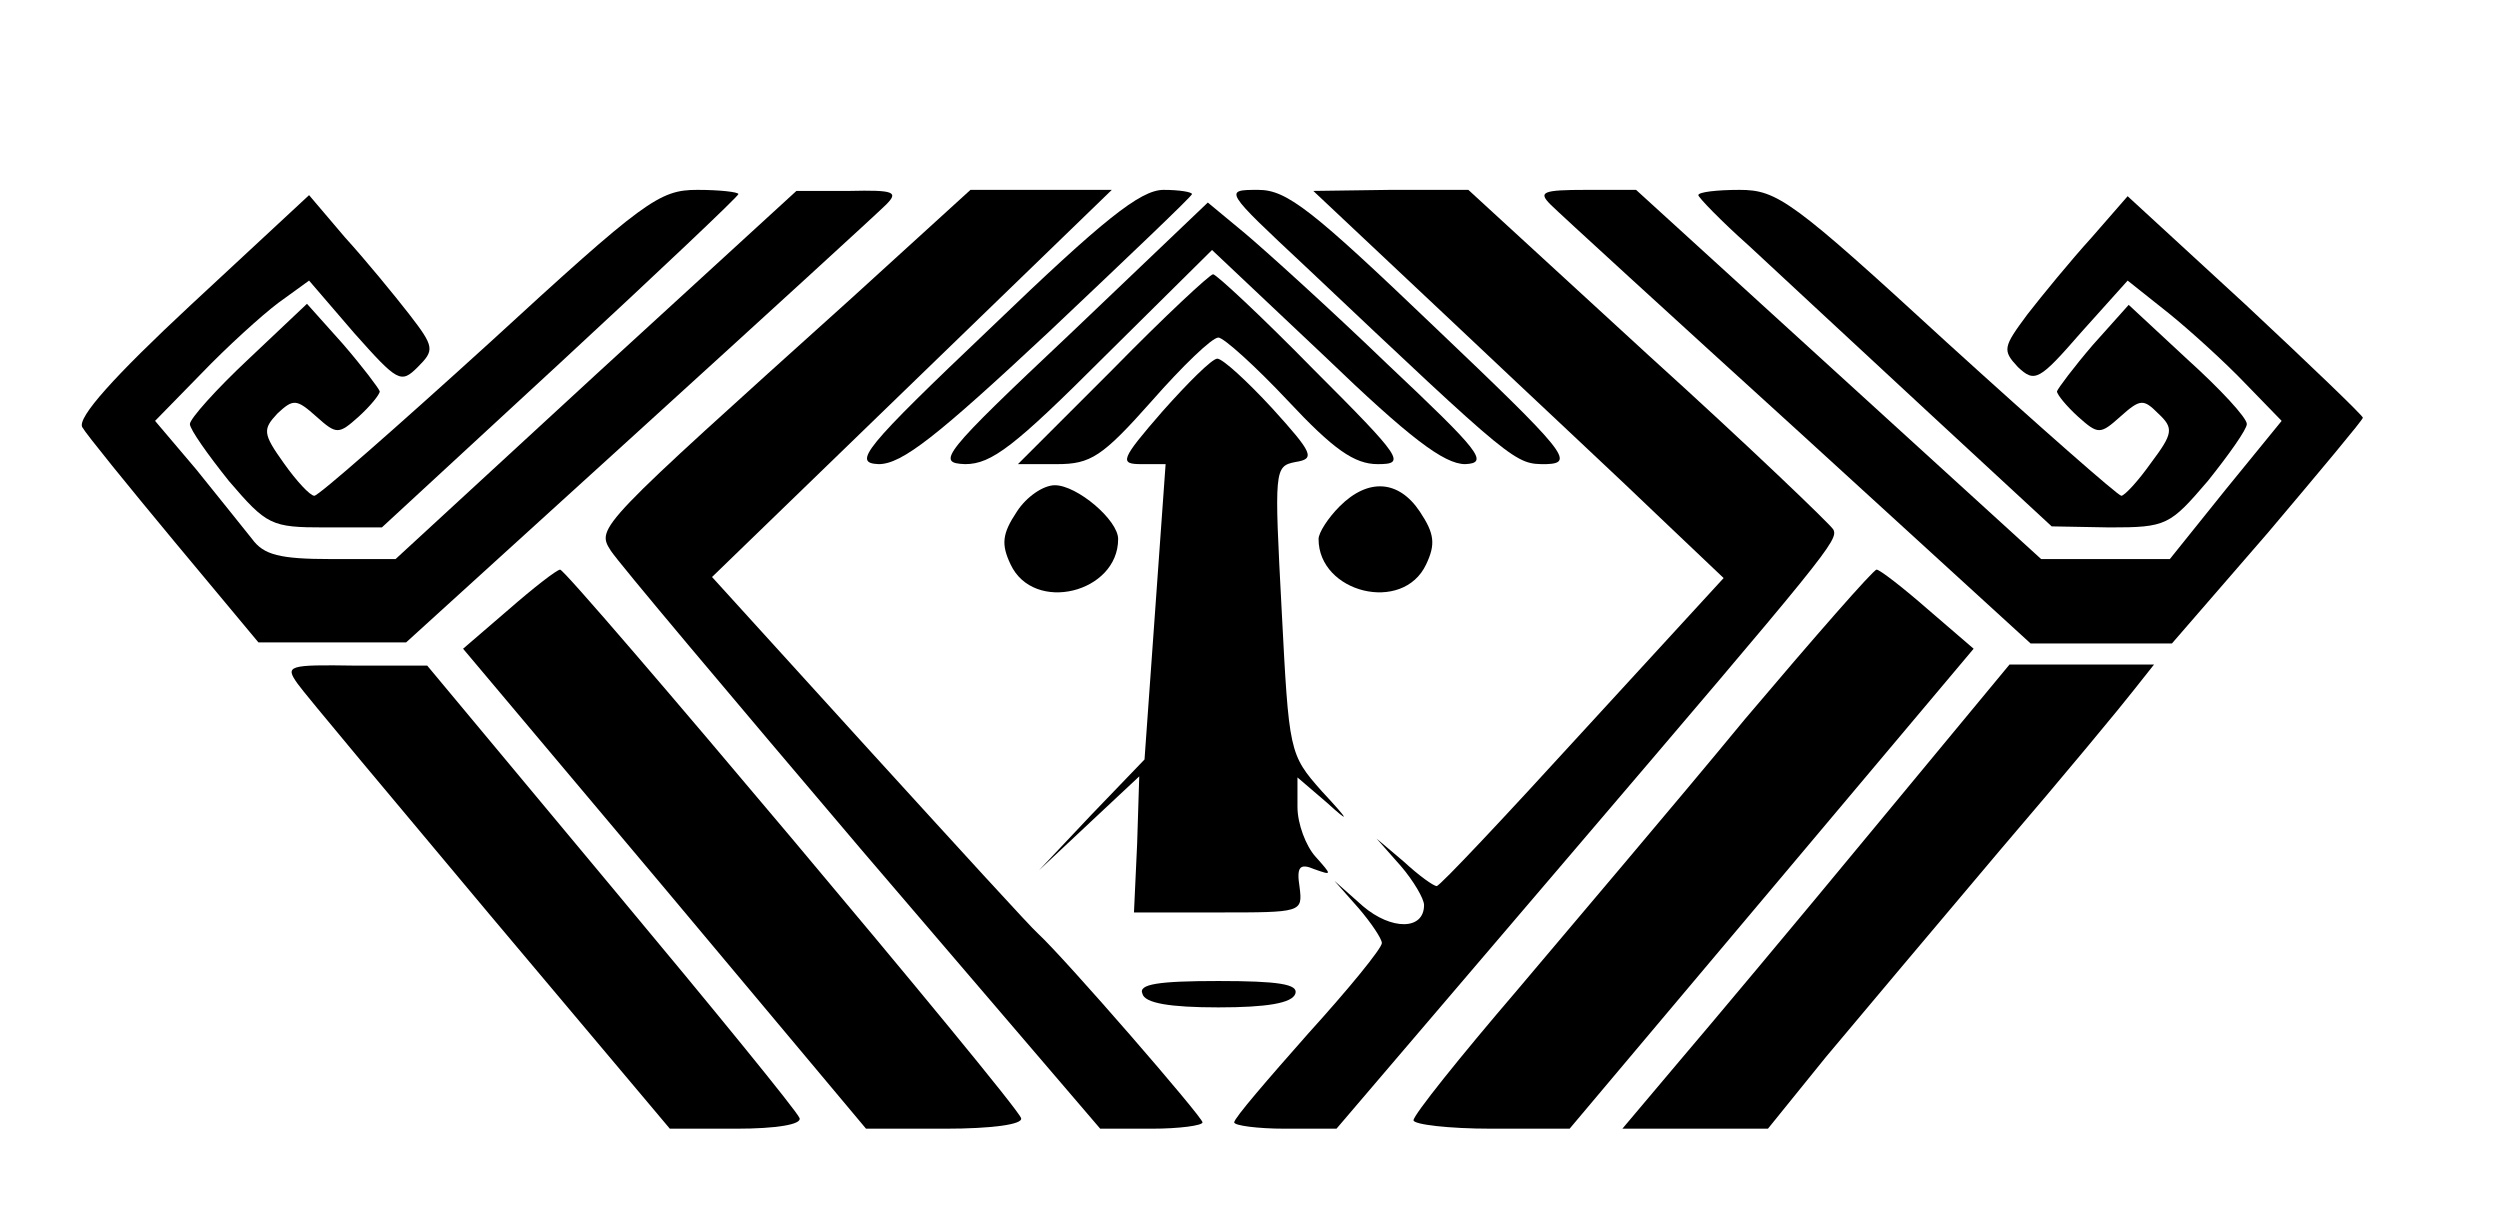 <?xml version="1.0" standalone="no"?>
<!DOCTYPE svg PUBLIC "-//W3C//DTD SVG 20010904//EN"
 "http://www.w3.org/TR/2001/REC-SVG-20010904/DTD/svg10.dtd">
<svg version="1.0" xmlns="http://www.w3.org/2000/svg"
 width="237pt" height="115pt" viewBox="0 0 237 115"
 preserveAspectRatio="xMidYMid meet">

<g transform="translate(0,115) scale(0.1,-0.1)"
fill="#000000" stroke="none">
<path d="M464 825 c-88 -80 -162 -145 -166 -145 -4 0 -17 14 -29 31 -20 28
-20 32 -6 47 15 14 18 14 37 -3 19 -17 21 -17 40 0 11 10 20 21 20 24 -1 3
-16 23 -35 45 l-34 38 -55 -52 c-31 -29 -56 -57 -56 -62 0 -5 17 -29 37 -54
36 -42 40 -44 91 -44 l54 0 169 156 c93 86 169 158 169 160 0 2 -18 4 -39 4
-36 0 -50 -10 -197 -145z"/>
<path d="M565 795 l-190 -175 -61 0 c-49 0 -64 4 -75 19 -8 10 -32 40 -53 66
l-39 46 44 45 c24 25 57 55 73 67 l29 21 43 -50 c41 -46 44 -48 60 -32 16 16
16 19 -8 50 -14 18 -41 51 -61 73 l-34 40 -112 -104 c-73 -68 -108 -107 -103
-116 4 -7 43 -55 87 -108 l80 -96 70 0 70 0 220 200 c121 110 227 207 235 215
12 12 8 14 -35 13 l-50 0 -190 -174z"/>
<path d="M808 868 c-242 -218 -243 -218 -229 -240 7 -11 114 -138 238 -284
l226 -264 49 0 c26 0 48 3 48 6 0 5 -130 155 -156 179 -6 5 -78 84 -160 174
l-149 164 190 184 189 183 -67 0 -67 0 -112 -102z"/>
<path d="M940 840 c-122 -116 -132 -129 -107 -130 22 0 55 26 162 126 74 70
135 128 135 130 0 2 -12 4 -27 4 -22 0 -58 -29 -163 -130z"/>
<path d="M1238 897 c200 -189 198 -187 228 -187 27 1 19 11 -106 130 -116 111
-140 130 -167 130 -33 0 -33 0 45 -73z"/>
<path d="M1380 842 c74 -70 162 -152 194 -183 l60 -57 -134 -146 c-73 -80
-135 -146 -138 -146 -3 0 -17 10 -31 23 l-26 22 23 -26 c12 -14 22 -31 22 -37
0 -24 -31 -24 -58 -1 l-27 24 23 -26 c12 -14 22 -29 22 -33 0 -5 -31 -43 -70
-86 -38 -43 -70 -80 -70 -84 0 -3 22 -6 48 -6 l49 0 216 253 c251 294 260 305
255 315 -2 4 -80 79 -175 165 l-171 157 -74 0 -73 -1 135 -127z"/>
<path d="M1470 956 c8 -8 114 -105 235 -215 l220 -201 67 0 67 0 91 105 c49
58 90 107 90 109 0 2 -50 50 -111 107 l-112 103 -34 -39 c-20 -22 -47 -55 -61
-73 -23 -31 -24 -34 -9 -50 16 -15 20 -13 60 33 l44 49 39 -31 c21 -17 54 -47
73 -67 l34 -35 -53 -65 -53 -66 -61 0 -61 0 -192 175 -192 175 -47 0 c-42 0
-46 -2 -34 -14z"/>
<path d="M1610 965 c0 -2 21 -24 48 -48 26 -24 101 -94 167 -155 l120 -111 55
-1 c54 0 57 2 93 44 20 25 37 49 37 54 0 6 -25 33 -56 61 l-56 52 -34 -38
c-18 -21 -33 -41 -34 -44 0 -3 9 -14 20 -24 19 -17 21 -17 40 0 19 17 22 17
36 3 15 -14 14 -19 -7 -47 -12 -17 -25 -31 -28 -31 -3 0 -77 65 -165 145 -147
135 -161 145 -197 145 -21 0 -39 -2 -39 -5z"/>
<path d="M1015 834 c-122 -115 -128 -123 -100 -124 25 0 47 17 132 102 l102
101 107 -101 c80 -77 113 -102 133 -102 23 1 14 12 -74 95 -55 53 -116 108
-135 124 l-35 29 -130 -124z"/>
<path d="M1055 800 l-90 -90 37 0 c32 0 43 7 90 60 29 33 57 60 63 60 5 0 35
-27 66 -60 43 -46 63 -60 85 -60 27 0 24 5 -61 90 -49 50 -92 90 -95 90 -3 0
-46 -40 -95 -90z"/>
<path d="M1102 760 c-40 -46 -41 -50 -20 -50 l23 0 -10 -140 -10 -140 -50 -52
-50 -53 48 45 47 44 -2 -64 -3 -65 80 0 c79 0 80 0 77 24 -3 19 0 23 14 17 17
-6 17 -6 1 12 -9 10 -17 31 -17 47 l0 28 28 -24 c22 -20 22 -18 -5 11 -31 35
-31 37 -38 172 -7 133 -7 136 13 140 19 3 17 8 -22 51 -24 26 -47 47 -52 47
-5 0 -28 -23 -52 -50z"/>
<path d="M964 665 c-14 -21 -15 -31 -6 -50 22 -47 102 -27 102 24 0 18 -39 51
-60 51 -11 0 -27 -11 -36 -25z"/>
<path d="M1270 670 c-11 -11 -20 -25 -20 -31 0 -51 80 -71 102 -24 9 19 8 29
-6 50 -20 30 -49 32 -76 5z"/>
<path d="M482 572 l-43 -37 191 -227 191 -228 75 0 c44 0 74 4 72 10 -4 14
-430 520 -437 520 -3 0 -25 -17 -49 -38z"/>
<path d="M1654 468 c-65 -79 -163 -194 -216 -257 -54 -63 -98 -118 -98 -123 0
-4 33 -8 74 -8 l74 0 192 228 191 227 -43 37 c-24 21 -46 38 -49 38 -3 0 -59
-64 -125 -142z"/>
<path d="M282 502 c7 -10 90 -109 183 -220 l170 -202 63 0 c38 0 62 4 60 10
-2 6 -82 104 -178 219 l-175 210 -68 0 c-64 1 -67 0 -55 -17z"/>
<path d="M1775 363 c-71 -86 -154 -185 -183 -219 l-54 -64 69 0 69 0 55 68
c31 37 105 125 165 196 60 70 117 139 127 152 l19 24 -69 0 -68 0 -130 -157z"/>
<path d="M1083 208 c2 -9 26 -13 72 -13 46 0 70 4 73 13 3 9 -16 12 -73 12
-57 0 -76 -3 -72 -12z"/>
</g>
</svg>
